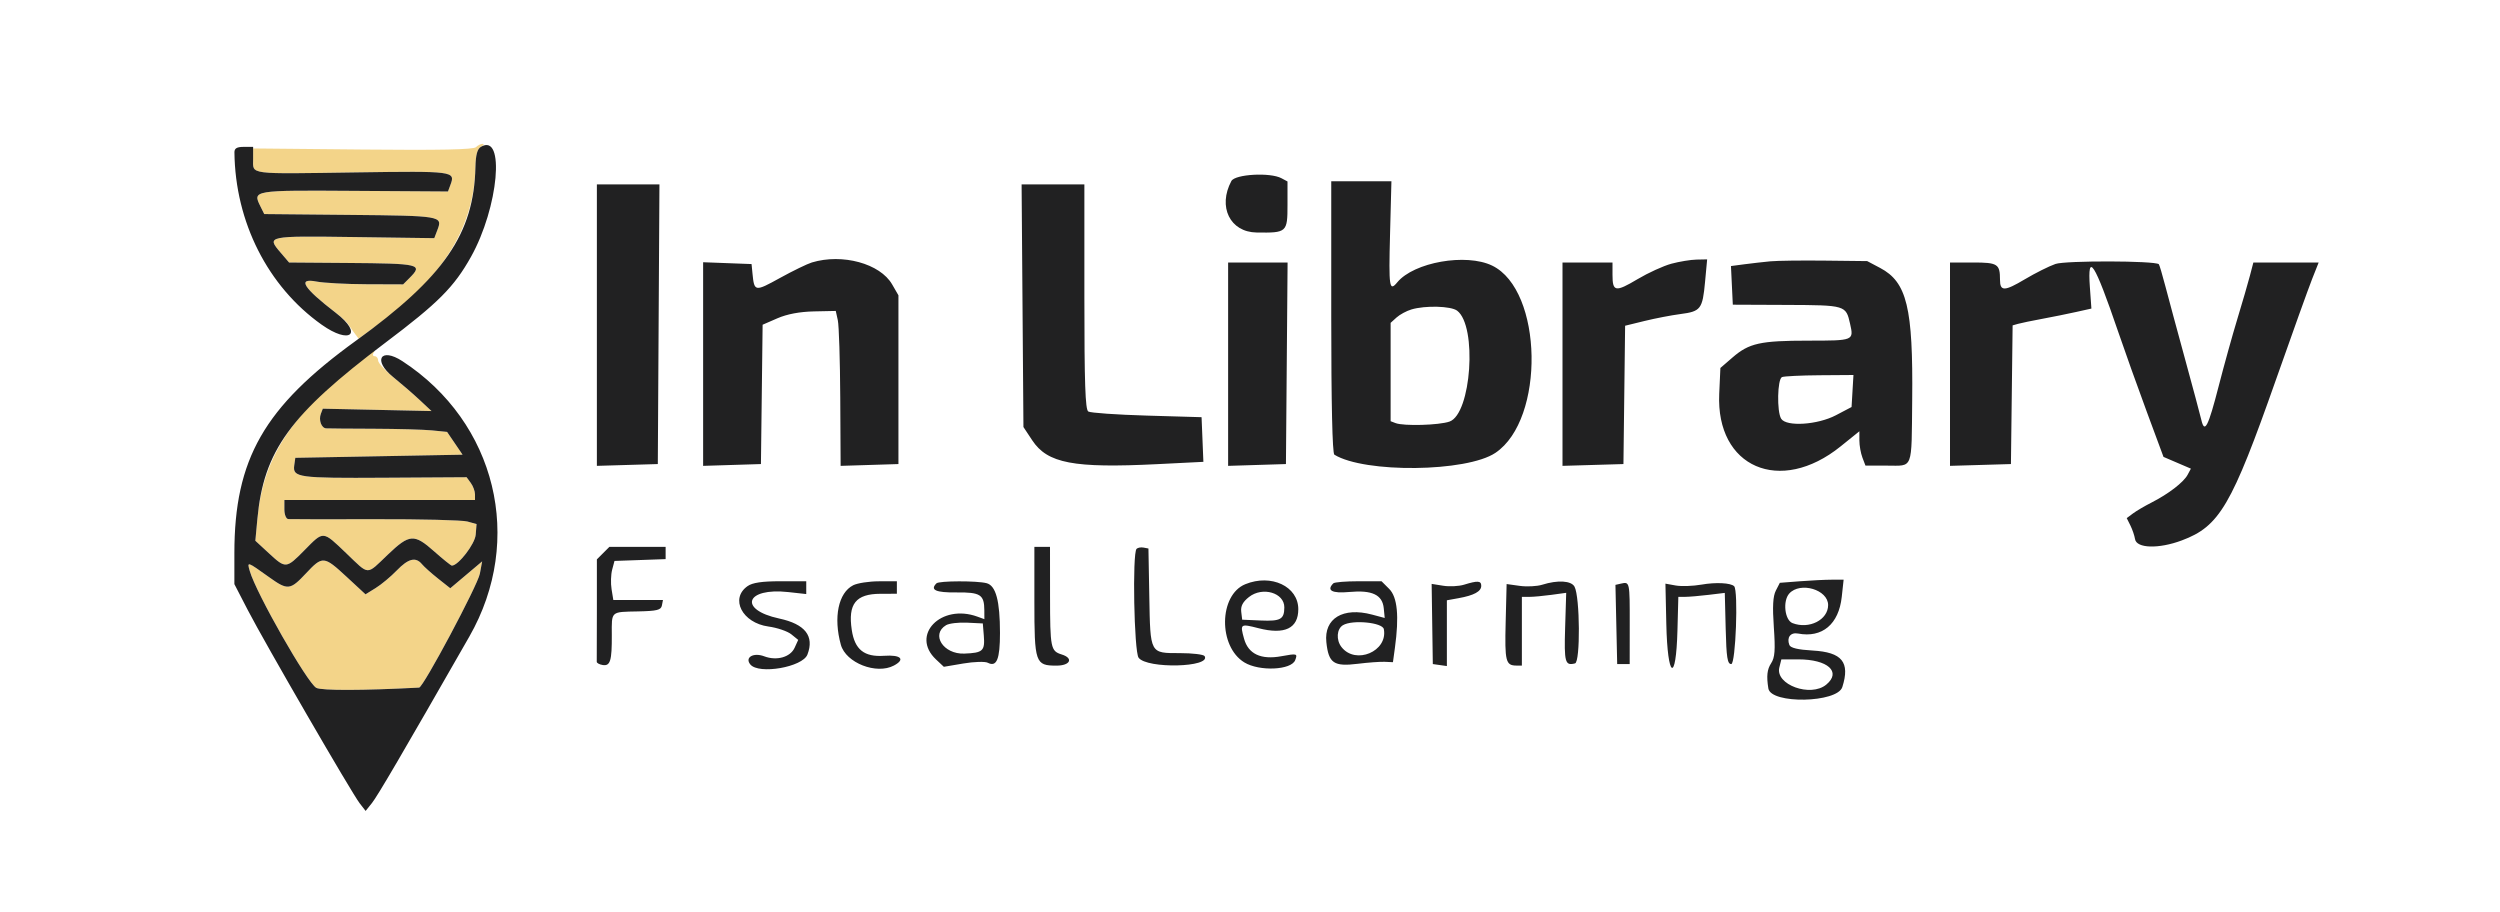 <svg xmlns="http://www.w3.org/2000/svg" width="800" height="292" viewBox="0 0 800 292" version="1.1"><path d="M 152.302 47.098 C 151.533 47.867, 140.692 48.092, 116.102 47.848 L 80.999 47.500 81 51.177 C 81 55.920, 79.050 55.685, 114.107 55.166 C 145.070 54.709, 145.751 54.796, 144.179 59.045 L 143.354 61.275 113.308 61.076 C 80.813 60.860, 80.755 60.870, 83.365 66.107 L 84.558 68.500 111.996 68.766 C 141.112 69.049, 141.658 69.140, 140.021 73.444 L 138.968 76.214 113.318 75.857 C 85.499 75.470, 85.244 75.523, 89.741 80.779 L 92.500 84.003 111 84.146 C 134.556 84.328, 135.454 84.546, 131 89 L 129 91 117.250 90.956 C 110.787 90.932, 103.588 90.543, 101.250 90.091 C 95.027 88.887, 97.051 92.138, 107.500 100.133 C 109.150 101.395, 110.807 102.894, 111.182 103.464 C 111.556 104.034, 112.510 105.369, 113.301 106.431 L 114.738 108.362 120.119 104.496 C 141.573 89.079, 151.687 72.974, 152.136 53.518 C 152.227 49.545, 152.727 47.681, 153.882 47.006 C 154.772 46.486, 155.028 46.047, 154.450 46.030 C 153.873 46.014, 152.906 46.494, 152.302 47.098 M 112 118.133 C 92.466 133.763, 84.102 147.294, 82.355 166.091 L 81.709 173.039 86.021 177.019 C 91.451 182.032, 91.569 182.022, 97.500 176 C 103.607 169.800, 103.202 169.769, 110.770 177.005 C 118.322 184.226, 117.082 184.180, 124.085 177.500 C 131.071 170.836, 132.514 170.740, 139 176.500 C 141.787 178.975, 144.307 181, 144.600 181 C 146.658 181, 151.990 174.078, 152.228 171.097 L 152.500 167.694 149.559 166.882 C 147.941 166.436, 134.666 166.104, 120.059 166.145 C 105.452 166.187, 92.938 166.171, 92.250 166.110 C 91.552 166.049, 91 164.675, 91 163 L 91 160 121.500 160 L 152 160 152 158.191 C 152 157.196, 151.396 155.556, 150.658 154.546 L 149.315 152.711 122.908 152.874 C 95.367 153.044, 93.609 152.800, 94.163 148.887 L 94.500 146.500 121.263 146 L 148.026 145.500 145.547 141.853 L 143.068 138.207 138.284 137.728 C 135.653 137.464, 127.200 137.226, 119.500 137.199 C 111.800 137.172, 104.986 137.117, 104.357 137.075 C 102.835 136.975, 101.911 134.394, 102.681 132.390 L 103.299 130.780 120.690 131.159 L 138.080 131.538 134.290 127.990 C 132.206 126.038, 128.363 122.713, 125.750 120.600 C 123.138 118.488, 121 116.138, 121 115.380 C 121 114.621, 120.523 114, 119.941 114 C 119.359 114, 119.160 113.550, 119.500 113 C 120.482 111.410, 119.927 111.790, 112 118.133 M 97.892 183.500 C 92.851 188.879, 92.079 188.958, 86.119 184.698 C 78.978 179.594, 79.028 179.609, 79.925 182.740 C 81.946 189.785, 98.351 218.582, 101.218 220.116 C 102.898 221.016, 116.054 220.982, 134.122 220.033 C 135.451 219.963, 152.875 187.281, 153.562 183.568 L 154.291 179.636 149.190 183.937 L 144.089 188.238 140.198 185.157 C 138.058 183.462, 135.733 181.384, 135.031 180.538 C 133.025 178.120, 130.672 178.710, 126.946 182.566 C 125.051 184.527, 122.030 187.044, 120.233 188.158 L 116.966 190.184 110.926 184.592 C 103.638 177.845, 103.225 177.810, 97.892 183.500" stroke="none" fill="#f3d489" fill-rule="evenodd"/><path d="M 153.882 46.993 C 152.729 47.676, 152.227 49.552, 152.136 53.518 C 151.645 74.804, 142.114 88.652, 113.946 109 C 84.499 130.273, 75 146.872, 75 177.056 L 75 186.918 79.286 195.209 C 84.684 205.650, 112.569 253.803, 115.107 257.066 L 117 259.500 119 257 C 120.826 254.717, 128.538 241.539, 150.184 203.710 C 167.919 172.718, 158.788 135.155, 128.757 115.568 C 121.787 111.022, 119.219 115.319, 125.750 120.600 C 128.363 122.713, 132.206 126.038, 134.290 127.990 L 138.080 131.538 120.690 131.159 L 103.299 130.780 102.681 132.390 C 101.911 134.394, 102.835 136.975, 104.357 137.075 C 104.986 137.117, 111.800 137.172, 119.500 137.199 C 127.200 137.226, 135.653 137.464, 138.284 137.728 L 143.068 138.207 145.547 141.853 L 148.026 145.500 121.263 146 L 94.500 146.500 94.163 148.887 C 93.609 152.800, 95.367 153.044, 122.908 152.874 L 149.315 152.711 150.658 154.546 C 151.396 155.556, 152 157.196, 152 158.191 L 152 160 121.500 160 L 91 160 91 163 C 91 164.675, 91.552 166.049, 92.250 166.110 C 92.938 166.171, 105.452 166.187, 120.059 166.145 C 134.666 166.104, 147.941 166.436, 149.559 166.882 L 152.500 167.694 152.228 171.097 C 151.990 174.078, 146.658 181, 144.600 181 C 144.307 181, 141.787 178.975, 139 176.500 C 132.514 170.740, 131.071 170.836, 124.085 177.500 C 117.082 184.180, 118.322 184.226, 110.770 177.005 C 103.202 169.769, 103.607 169.800, 97.500 176 C 91.569 182.022, 91.451 182.032, 86.021 177.019 L 81.709 173.039 82.355 166.091 C 84.386 144.241, 92.793 132.649, 123.226 109.740 C 140.246 96.927, 145.304 91.857, 150.710 82.191 C 159.554 66.375, 161.720 42.348, 153.882 46.993 M 75.019 48.750 C 75.267 71.050, 85.685 91.648, 102.900 103.875 C 112.045 110.370, 116.303 106.917, 107.500 100.145 C 97.006 92.072, 95.026 88.887, 101.250 90.091 C 103.588 90.543, 110.787 90.932, 117.250 90.956 L 129 91 131 89 C 135.454 84.546, 134.556 84.328, 111 84.146 L 92.500 84.003 89.741 80.779 C 85.244 75.523, 85.499 75.470, 113.318 75.857 L 138.968 76.214 140.021 73.444 C 141.658 69.140, 141.112 69.049, 111.996 68.766 L 84.558 68.500 83.365 66.107 C 80.755 60.870, 80.813 60.860, 113.308 61.076 L 143.354 61.275 144.179 59.045 C 145.751 54.796, 145.070 54.709, 114.107 55.166 C 78.864 55.687, 81 55.961, 81 50.927 L 81 47 78 47 C 75.802 47, 75.005 47.468, 75.019 48.750 M 394.035 57.934 C 389.635 66.156, 393.610 74.274, 402.098 74.403 C 411.786 74.550, 412 74.359, 412 65.567 L 412 58.070 410.066 57.035 C 406.451 55.101, 395.214 55.731, 394.035 57.934 M 426 101.441 C 426 129.020, 426.361 145.105, 426.990 145.494 C 436.645 151.461, 469.347 151.092, 478.538 144.911 C 494.487 134.186, 493.767 92.875, 477.494 84.997 C 469.159 80.962, 452.457 83.901, 447.128 90.342 C 444.579 93.422, 444.370 92.040, 444.814 75 L 445.256 58 435.628 58 L 426 58 426 101.441 M 191 104.036 L 191 149.072 200.750 148.786 L 210.500 148.500 210.760 103.750 L 211.021 59 201.010 59 L 191 59 191 104.036 M 327.206 97.825 L 327.500 136.650 330.316 140.904 C 335.198 148.277, 343.535 149.865, 370.327 148.526 L 385.083 147.788 384.792 140.644 L 384.500 133.500 367 132.991 C 357.375 132.711, 348.938 132.122, 348.250 131.682 C 347.288 131.066, 347 122.601, 347 94.941 L 347 59 336.956 59 L 326.912 59 327.206 97.825 M 259.808 83.984 C 258.327 84.431, 253.713 86.674, 249.554 88.970 C 241.541 93.393, 241.366 93.364, 240.793 87.500 L 240.500 84.500 232.750 84.208 L 225 83.916 225 116.495 L 225 149.075 234.250 148.788 L 243.500 148.500 243.769 126.206 L 244.038 103.912 248.769 101.854 C 251.864 100.508, 255.912 99.745, 260.473 99.648 L 267.447 99.500 268.105 102.500 C 268.467 104.150, 268.817 115.304, 268.882 127.288 L 269 149.075 278.250 148.788 L 287.500 148.500 287.500 121.500 L 287.500 94.500 285.477 91 C 281.627 84.339, 269.563 81.041, 259.808 83.984 M 534.860 84.385 C 532.309 85.072, 527.433 87.295, 524.027 89.325 C 516.932 93.551, 516 93.390, 516 87.941 L 516 84 508 84 L 500 84 500 116.536 L 500 149.072 509.750 148.786 L 519.500 148.500 519.769 126.367 L 520.038 104.234 526.269 102.708 C 529.696 101.868, 534.840 100.877, 537.700 100.504 C 544.258 99.649, 544.806 98.934, 545.620 90.176 L 546.287 83 542.894 83.067 C 541.027 83.105, 537.412 83.697, 534.860 84.385 M 566.500 83.623 C 564.300 83.831, 560.567 84.256, 558.204 84.568 L 553.908 85.136 554.204 91.318 L 554.500 97.500 571.775 97.575 C 590.582 97.656, 590.689 97.688, 592.016 103.573 C 593.241 109.002, 593.246 108.999, 578.691 109.006 C 563.292 109.012, 559.718 109.803, 554.428 114.376 L 550.526 117.749 550.150 126.026 C 549.082 149.561, 569.624 158.457, 588.994 142.847 L 595 138.008 595 140.939 C 595 142.551, 595.439 145.024, 595.975 146.435 L 596.950 149 603.868 149 C 612.323 149, 611.667 150.714, 611.903 128 C 612.210 98.470, 610.221 90.275, 601.649 85.745 L 597.500 83.552 584 83.399 C 576.575 83.315, 568.700 83.416, 566.500 83.623 M 657.754 84.465 C 655.693 85.178, 651.268 87.394, 647.920 89.388 C 641.432 93.253, 640 93.278, 640 89.523 C 640 84.469, 639.269 84, 631.393 84 L 624 84 624 116.536 L 624 149.072 633.750 148.786 L 643.500 148.500 643.769 126.311 L 644.038 104.123 645.769 103.630 C 646.721 103.359, 650.200 102.638, 653.500 102.027 C 656.800 101.416, 661.694 100.426, 664.375 99.828 L 669.250 98.741 668.759 91.870 C 667.934 80.344, 670.238 83.961, 677.761 106 C 679.920 112.325, 684.079 123.959, 687.003 131.854 L 692.319 146.208 696.703 148.087 L 701.088 149.967 700.031 151.943 C 698.751 154.335, 693.918 158.050, 688.500 160.807 C 686.300 161.927, 683.612 163.508, 682.527 164.321 L 680.554 165.799 681.726 168.149 C 682.370 169.442, 683.036 171.400, 683.207 172.500 C 683.672 175.498, 690.770 175.704, 698.178 172.933 C 710.262 168.414, 714.104 161.854, 728.307 121.500 C 733.533 106.650, 738.746 92.138, 739.890 89.250 L 741.971 84 731.524 84 L 721.077 84 719.968 88.250 C 719.358 90.588, 717.559 96.775, 715.970 102 C 714.381 107.225, 711.692 116.898, 709.995 123.496 C 706.620 136.612, 705.476 138.853, 704.434 134.395 C 704.062 132.803, 701.725 124.075, 699.241 115 C 696.756 105.925, 693.919 95.421, 692.936 91.658 C 691.953 87.895, 691.003 84.693, 690.824 84.544 C 689.475 83.416, 660.981 83.347, 657.754 84.465 M 393 116.538 L 393 149.075 402.250 148.788 L 411.500 148.500 411.764 116.250 L 412.028 84 402.514 84 L 393 84 393 116.538 M 451.643 99.028 C 450.071 99.499, 447.933 100.655, 446.893 101.597 L 445 103.310 445 119.048 L 445 134.786 446.582 135.393 C 449.196 136.396, 460.479 136.078, 463.840 134.906 C 470.827 132.470, 472.767 104.335, 466.288 99.420 C 464.308 97.918, 456.081 97.698, 451.643 99.028 M 570.250 120.662 C 568.759 121.264, 568.546 131.733, 569.979 134 C 571.628 136.609, 581.610 135.967, 587.500 132.874 L 592.500 130.248 592.802 125.124 L 593.105 120 582.302 120.079 C 576.361 120.122, 570.938 120.385, 570.250 120.662 M 193 177 L 191 179 191 195 C 191 203.800, 190.982 211.338, 190.960 211.750 C 190.939 212.162, 191.800 212.639, 192.874 212.808 C 195.293 213.190, 195.820 211.448, 195.778 203.210 C 195.739 195.471, 195.337 195.833, 204.168 195.651 C 210.256 195.525, 211.527 195.209, 211.809 193.750 L 212.147 192 204.204 192 L 196.262 192 195.703 188.555 C 195.395 186.660, 195.480 183.848, 195.891 182.305 L 196.638 179.500 204.819 179.210 L 213 178.919 213 176.960 L 213 175 204 175 L 195 175 193 177 M 331 192.429 C 331 212.167, 331.286 213, 338.071 213 C 342.495 213, 343.607 210.636, 339.750 209.433 C 336.211 208.328, 336.032 207.430, 336.015 190.750 L 336 175 333.500 175 L 331 175 331 192.429 M 363.701 175.632 C 362.314 177.019, 362.901 208.482, 364.351 210.466 C 366.999 214.086, 387.713 213.580, 385.469 209.950 C 385.146 209.427, 381.589 209, 377.563 209 C 367.934 209, 368.107 209.319, 367.777 190.943 L 367.500 175.525 365.951 175.228 C 365.099 175.065, 364.087 175.246, 363.701 175.632 M 97.892 183.500 C 92.851 188.879, 92.079 188.958, 86.119 184.698 C 78.978 179.594, 79.028 179.609, 79.925 182.740 C 81.946 189.785, 98.351 218.582, 101.218 220.116 C 102.898 221.016, 116.054 220.982, 134.122 220.033 C 135.451 219.963, 152.875 187.281, 153.562 183.568 L 154.291 179.636 149.190 183.937 L 144.089 188.238 140.198 185.157 C 138.058 183.462, 135.733 181.384, 135.031 180.538 C 133.025 178.120, 130.672 178.710, 126.946 182.566 C 125.051 184.527, 122.030 187.044, 120.233 188.158 L 116.966 190.184 110.926 184.592 C 103.638 177.845, 103.225 177.810, 97.892 183.500 M 576.024 186 L 569.548 186.500 568.265 189 C 567.342 190.800, 567.163 194.083, 567.626 200.720 C 568.139 208.067, 567.963 210.407, 566.760 212.243 C 565.473 214.207, 565.239 216.329, 565.872 220.301 C 566.678 225.360, 587.927 224.955, 589.548 219.850 C 592.070 211.903, 589.473 208.705, 580.062 208.173 C 575.351 207.907, 572.959 207.336, 572.596 206.391 C 571.672 203.982, 572.973 202.272, 575.381 202.732 C 583.105 204.209, 588.410 199.757, 589.361 191 L 589.959 185.500 586.229 185.500 C 584.178 185.500, 579.586 185.725, 576.024 186 M 239.223 187.557 C 233.506 191.561, 237.519 199.334, 245.897 200.486 C 248.711 200.873, 252.006 201.994, 253.220 202.977 L 255.428 204.765 254.278 207.289 C 252.904 210.306, 248.532 211.533, 244.552 210.020 C 241.094 208.705, 238.242 210.382, 240.110 212.633 C 242.833 215.914, 256.835 213.478, 258.379 209.455 C 260.649 203.539, 257.652 199.716, 249.342 197.927 C 236.134 195.084, 238.584 187.951, 252.250 189.463 L 258 190.099 258 188.050 L 258 186 249.723 186 C 243.849 186, 240.799 186.452, 239.223 187.557 M 273.020 187.284 C 268.275 189.685, 266.642 197.570, 269.075 206.330 C 270.685 212.130, 280.480 215.954, 286.066 212.965 C 289.796 210.968, 288.294 209.480, 282.923 209.852 C 276.540 210.294, 273.508 207.874, 272.565 201.584 C 271.314 193.242, 273.858 190.038, 281.750 190.015 L 287 190 287 188 L 287 186 281.250 186.015 C 278.087 186.023, 274.384 186.594, 273.020 187.284 M 299.667 186.667 C 297.544 188.790, 299.422 189.648, 306.033 189.577 C 313.737 189.493, 314.957 190.275, 314.985 195.317 L 315 198.135 312.750 197.317 C 301.097 193.084, 291.262 203.261, 299.515 211.014 L 302.029 213.376 308.265 212.319 C 311.694 211.738, 315.219 211.632, 316.097 212.084 C 318.943 213.550, 320 210.965, 319.994 202.550 C 319.987 192.281, 318.686 187.417, 315.734 186.626 C 312.689 185.810, 300.493 185.841, 299.667 186.667 M 398.500 186.945 C 390.008 190.421, 389.804 206.862, 398.190 211.974 C 403.001 214.907, 413.230 214.449, 414.460 211.245 C 415.274 209.122, 415.080 209.067, 410.004 209.997 C 403.502 211.189, 399.447 209.278, 398.096 204.386 C 396.777 199.609, 396.888 199.530, 402.782 201.041 C 411.107 203.174, 415.455 201.083, 415.455 194.944 C 415.455 187.643, 406.786 183.554, 398.500 186.945 M 426.667 186.667 C 424.391 188.942, 426.237 189.947, 431.750 189.435 C 439.062 188.756, 442.380 190.321, 442.804 194.648 L 443.108 197.751 439.053 196.669 C 429.765 194.189, 423.628 197.897, 424.434 205.500 C 425.148 212.233, 426.800 213.367, 434.500 212.411 C 437.800 212.001, 441.679 211.718, 443.121 211.782 L 445.742 211.899 446.371 207.310 C 447.763 197.153, 447.176 191.085, 444.545 188.455 L 442.091 186 434.712 186 C 430.654 186, 427.033 186.300, 426.667 186.667 M 468.500 187.100 C 466.850 187.610, 463.841 187.761, 461.813 187.436 L 458.126 186.845 458.313 199.673 L 458.500 212.500 460.750 212.820 L 463 213.139 463 202.615 L 463 192.091 466.750 191.414 C 471.685 190.523, 474 189.262, 474 187.465 C 474 185.823, 472.871 185.748, 468.500 187.100 M 493.500 187.115 C 491.850 187.634, 488.614 187.797, 486.310 187.477 L 482.119 186.895 481.810 199.198 C 481.497 211.639, 481.825 212.955, 485.250 212.985 L 487 213 487 202 L 487 191 489.360 191 C 490.659 191, 493.850 190.708, 496.453 190.351 L 501.185 189.703 500.842 200.853 C 500.500 211.987, 500.812 213.112, 504.014 212.282 C 505.739 211.836, 505.604 191.059, 503.855 187.750 C 502.829 185.810, 498.496 185.544, 493.500 187.115 M 518.721 186.755 L 516.941 187.158 517.221 199.829 L 517.500 212.500 519.500 212.500 L 521.500 212.500 521.512 199.662 C 521.526 186.137, 521.522 186.120, 518.721 186.755 M 544.500 187.074 C 541.750 187.556, 538.024 187.684, 536.219 187.358 L 532.938 186.766 533.219 199.633 C 533.603 217.206, 536.333 218.828, 536.784 201.750 L 537.068 191 539.284 190.991 C 540.503 190.987, 543.847 190.701, 546.716 190.356 L 551.932 189.729 552.216 201.115 C 552.449 210.442, 552.771 212.500, 554 212.500 C 555.420 212.500, 556.298 188.965, 554.929 187.596 C 553.846 186.512, 549.069 186.273, 544.500 187.074 M 572.567 189.926 C 570.423 192.295, 571.099 198.440, 573.609 199.403 C 578.925 201.443, 585 198.360, 585 193.622 C 585 188.691, 576.083 186.041, 572.567 189.926 M 399.679 191.038 C 397.693 192.600, 396.977 193.962, 397.195 195.767 L 397.500 198.301 403.496 198.561 C 409.778 198.833, 410.957 198.173, 410.985 194.372 C 411.018 189.690, 404.018 187.625, 399.679 191.038 M 302.750 200.055 C 297.781 203.020, 301.870 209.405, 308.575 209.151 C 314.538 208.926, 315.221 208.294, 314.818 203.382 L 314.500 199.500 309.500 199.256 C 306.750 199.121, 303.712 199.481, 302.750 200.055 M 429.750 200.056 C 427.737 201.256, 427.502 204.780, 429.282 207.062 C 433.782 212.832, 444.181 208.431, 442.829 201.329 C 442.421 199.185, 432.784 198.247, 429.750 200.056 M 569.388 213.591 C 568.007 219.092, 579.389 223.242, 584.416 219.070 C 589.334 214.988, 584.905 211, 575.454 211 L 570.038 211 569.388 213.591" stroke="none" fill="#212122" fill-rule="evenodd"/></svg>